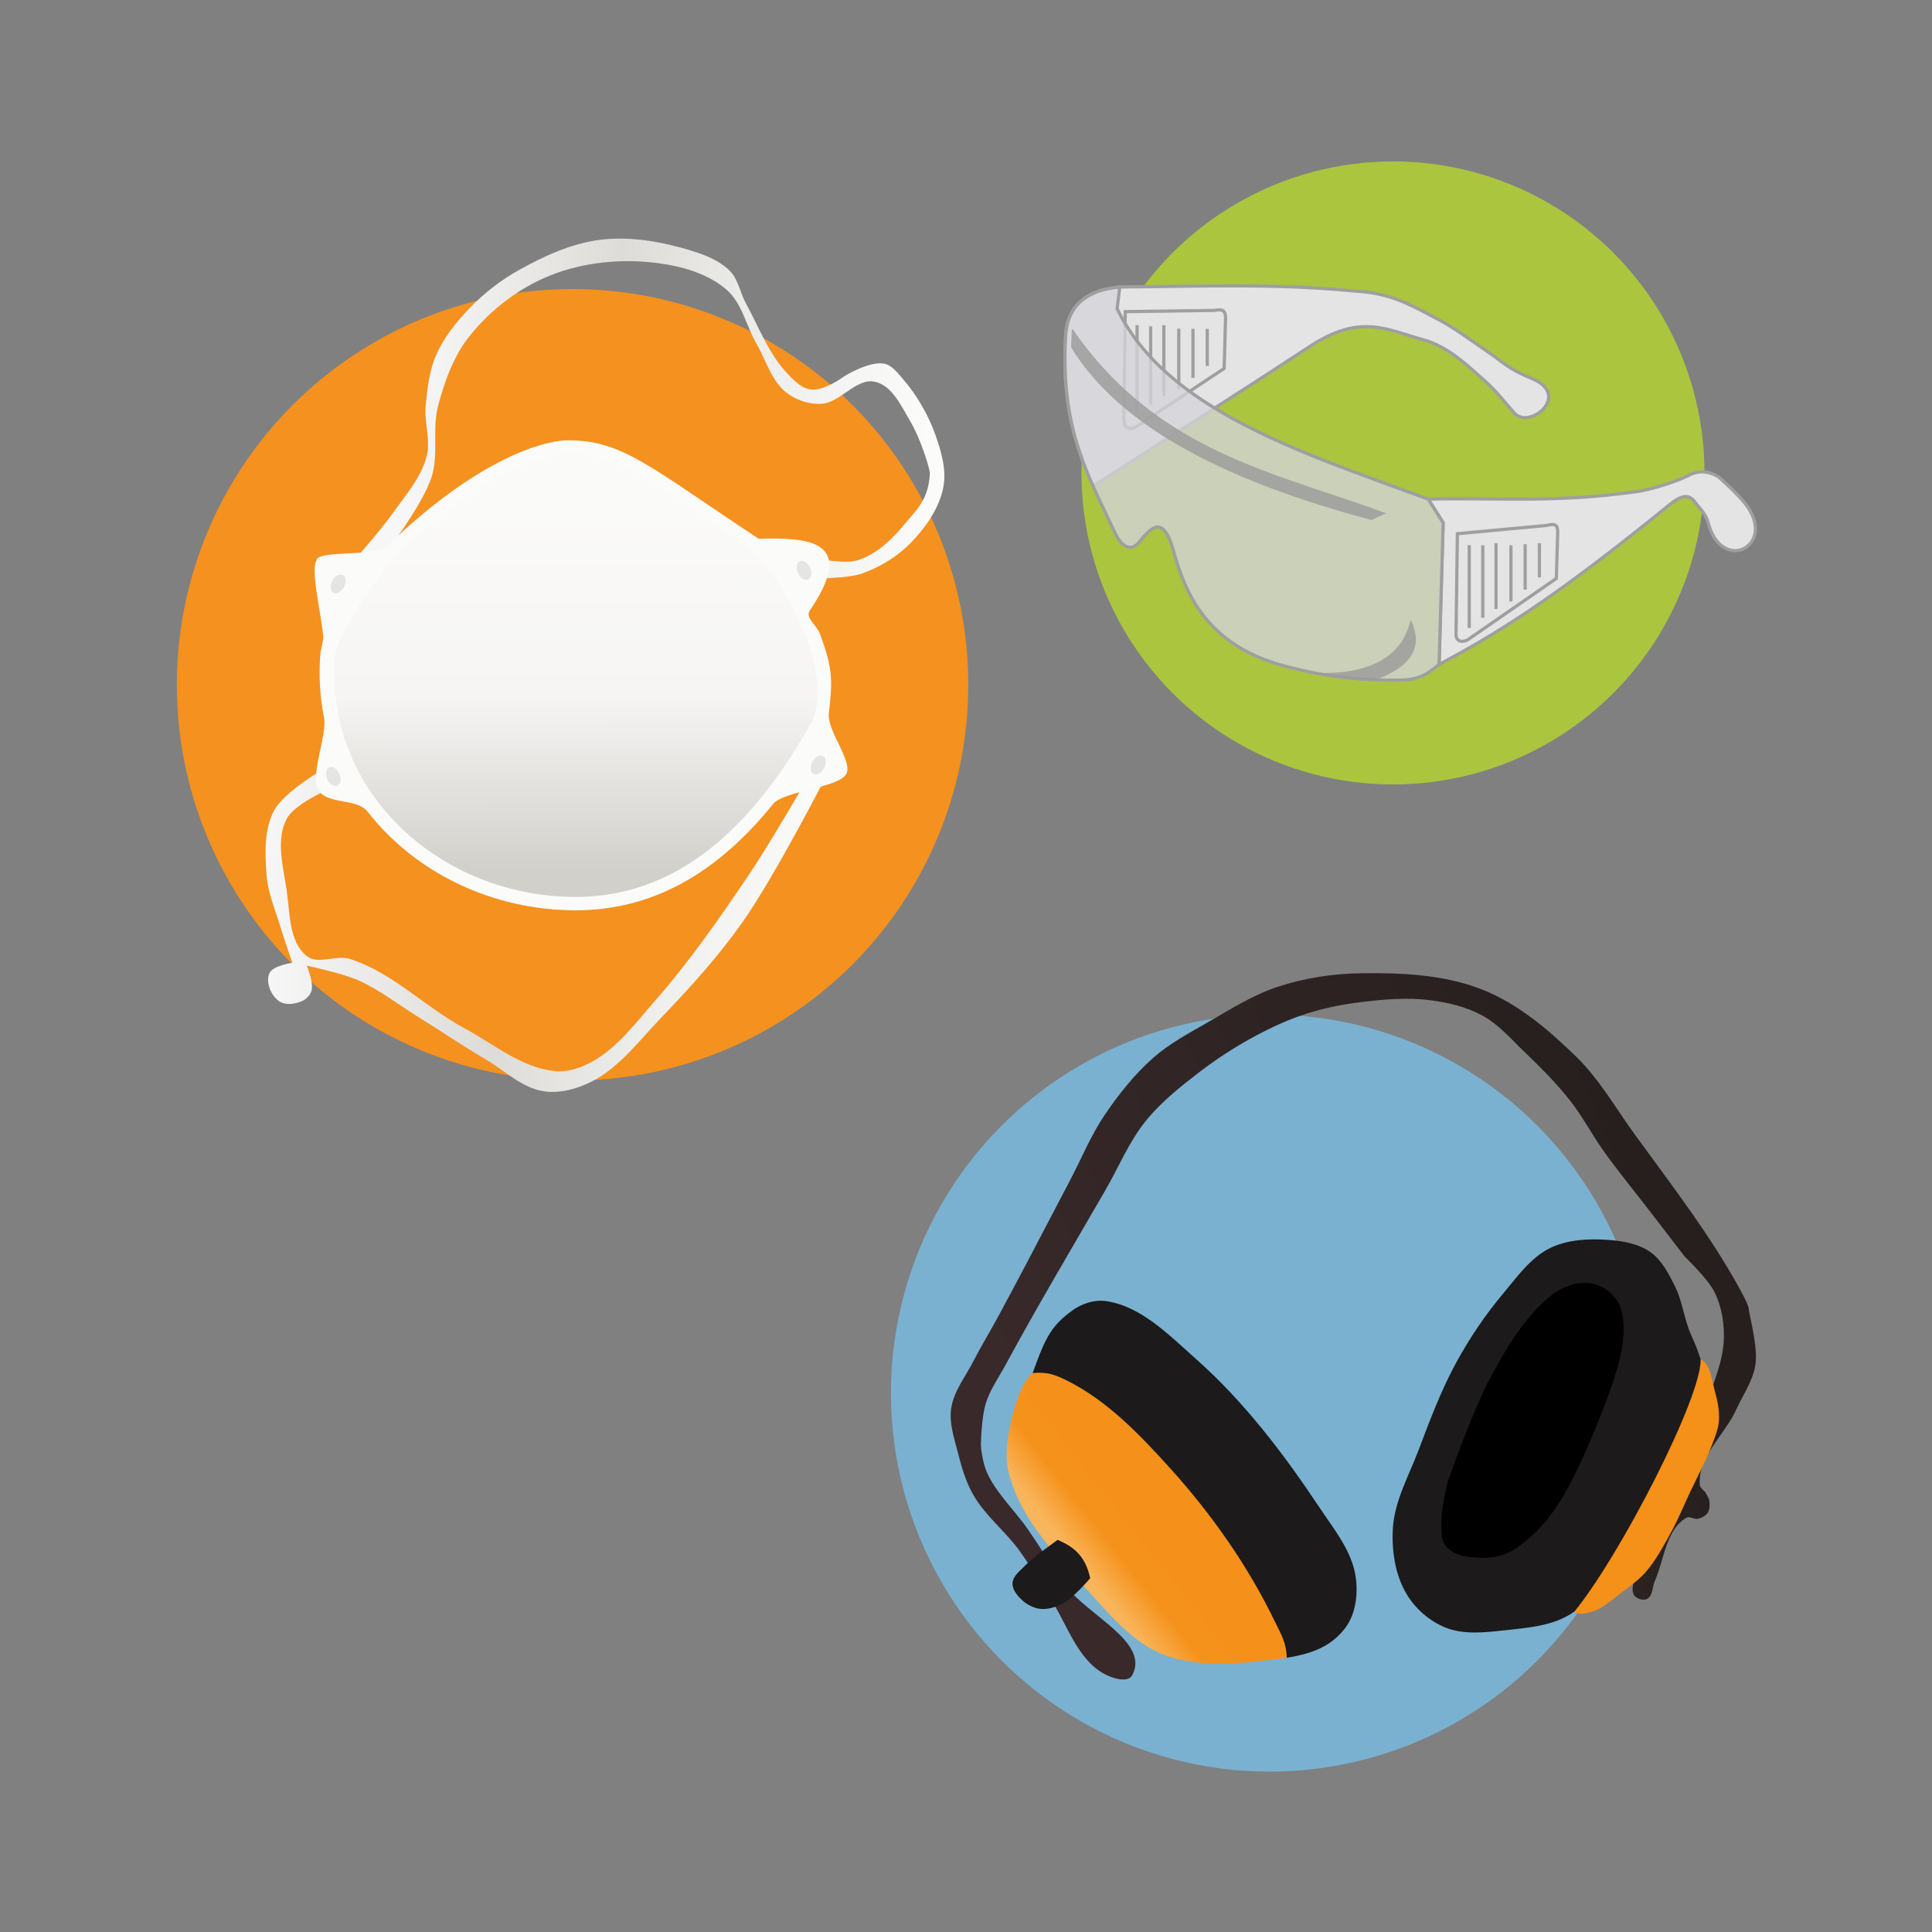 <svg:svg xmlns:dc="http://purl.org/dc/elements/1.1/" xmlns:ns1="http://sodipodi.sourceforge.net/DTD/sodipodi-0.dtd" xmlns:ns2="http://www.inkscape.org/namespaces/inkscape" xmlns:ns3="http://www.w3.org/1999/xlink" xmlns:ns5="http://creativecommons.org/ns#" xmlns:rdf="http://www.w3.org/1999/02/22-rdf-syntax-ns#" xmlns:svg="http://www.w3.org/2000/svg" height="611.439" id="svg2" version="1.1" viewBox="-55.895 -50.953 611.439 611.439" width="611.439" ns1:docname="cyberscooty-safe_objects.svg" ns2:version="0.91 r13725">
  <svg:rect x="-55.895" y="-50.953" width="611.439" height="611.439" fill="#808080" stroke="none"/>
  <svg:defs id="defs4">
    <svg:linearGradient id="linearGradient4308" ns2:collect="always">
      <svg:stop id="stop4310" offset="0" style="stop-color:#39292a;stop-opacity:1" />
      <svg:stop id="stop4312" offset="1" style="stop-color:#261f1e;stop-opacity:1" />
    </svg:linearGradient>
    <svg:linearGradient id="linearGradient4284" ns2:collect="always">
      <svg:stop id="stop4286" offset="0" style="stop-color:#f59019;stop-opacity:1" />
      <svg:stop id="stop4292" offset="0.734" style="stop-color:#f5921c;stop-opacity:1;" />
      <svg:stop id="stop4288" offset="1" style="stop-color:#f9b55b;stop-opacity:1" />
    </svg:linearGradient>
    <svg:linearGradient id="linearGradient4270" ns2:collect="always">
      <svg:stop id="stop4272" offset="0" style="stop-color:#fafaf9;stop-opacity:1" />
      <svg:stop id="stop4282" offset="0.51" style="stop-color:#f6f5f4;stop-opacity:1;" />
      <svg:stop id="stop4274" offset="1" style="stop-color:#d1d0cb;stop-opacity:1" />
    </svg:linearGradient>
    <svg:linearGradient id="linearGradient4242" ns2:collect="always">
      <svg:stop id="stop4244" offset="0" style="stop-color:#f7f7f7;stop-opacity:1" />
      <svg:stop id="stop4250" offset="0.401" style="stop-color:#dddcd8;stop-opacity:1" />
      <svg:stop id="stop4252" offset="0.721" style="stop-color:#f0f0ee;stop-opacity:1" />
      <svg:stop id="stop4246" offset="1" style="stop-color:#fbfbf9;stop-opacity:1" />
    </svg:linearGradient>
    <svg:linearGradient gradientUnits="userSpaceOnUse" id="linearGradient4248" x1="194.833" x2="243.573" y1="460.034" y2="461.044" ns2:collect="always" ns3:href="#linearGradient4242" />
    <svg:linearGradient gradientUnits="userSpaceOnUse" id="linearGradient4260" x1="181.646" x2="233.928" y1="500.151" y2="500.151" ns2:collect="always" ns3:href="#linearGradient4242" />
    <svg:linearGradient gradientUnits="userSpaceOnUse" id="linearGradient4280" x1="210.591" x2="210.626" y1="460.946" y2="494.518" ns2:collect="always" ns3:href="#linearGradient4270" />
    <svg:linearGradient gradientUnits="userSpaceOnUse" id="linearGradient4290" x1="446.74" x2="436.339" y1="521.527" y2="529.684" ns2:collect="always" ns3:href="#linearGradient4284" />
    <svg:linearGradient gradientUnits="userSpaceOnUse" id="linearGradient4300" x1="436.964" x2="496.964" y1="535.219" y2="510.398" ns2:collect="always" ns3:href="#linearGradient4308" />
  </svg:defs>
  <ns1:namedview bordercolor="#666666" borderopacity="1.0" fit-margin-bottom="0" fit-margin-left="0" fit-margin-right="0" fit-margin-top="0" id="base" pagecolor="#ffffff" showgrid="false" ns2:current-layer="layer1" ns2:cx="291.07199" ns2:cy="356.27135" ns2:document-units="px" ns2:object-nodes="true" ns2:pageopacity="0.0" ns2:pageshadow="2" ns2:snap-global="true" ns2:window-height="801" ns2:window-maximized="1" ns2:window-width="1536" ns2:window-x="-8" ns2:window-y="-8" ns2:zoom="0.49497475" />
  <svg:g id="layer1" transform="translate(-7.423172e-6,-542.83)" ns2:groupmode="layer" ns2:label="Calque 1">
    <svg:g id="g4327" transform="matrix(3.398,0,0,3.398,-589.26,-912.875)">
      <svg:circle cx="210.29" cy="477.184" id="path4147" r="36.858" style="opacity:1;fill:#f5911f;fill-opacity:1;stroke:none;stroke-width:0.125;stroke-miterlimit:4;stroke-dasharray:none;stroke-opacity:1" />
      <svg:path d="m 186.786,485.219 c 0,0 -3.399,2.004 -4.286,3.661 -0.948,1.771 -0.858,3.979 -0.714,5.982 0.123,1.721 0.843,3.347 1.339,5 0.325,1.082 1.071,3.214 1.071,3.214 0,0 -1.834,0.26 -2.143,0.982 -0.359,0.839 0.149,2.059 0.893,2.589 0.582,0.415 1.49,0.289 2.143,0 0.405,-0.179 0.773,-0.556 0.893,-0.982 0.213,-0.759 -0.446,-2.321 -0.446,-2.321 0,0 3.23,0.683 4.732,1.339 2.044,0.892 3.818,2.308 5.714,3.482 2.092,1.295 4.129,2.68 6.25,3.929 1.756,1.034 3.343,2.636 5.357,2.946 1.5,0.231 3.111,-0.206 4.464,-0.893 2.629,-1.335 4.473,-3.858 6.518,-5.982 2.709,-2.814 5.343,-5.733 7.589,-8.929 2.959,-4.21 7.679,-13.393 7.679,-13.393 l -1.786,0.268 c 0,0 -3.379,5.859 -5.268,8.661 -2.758,4.092 -5.584,8.167 -8.839,11.875 -1.777,2.025 -3.453,4.309 -5.804,5.625 -1.046,0.585 -2.289,1.007 -3.482,0.893 -3.114,-0.299 -5.727,-2.537 -8.482,-4.018 -3.646,-1.96 -6.677,-5.184 -10.625,-6.429 -1.28,-0.404 -2.967,0.567 -4.018,-0.268 -1.681,-1.335 -1.559,-4.038 -1.875,-6.161 -0.324,-2.178 -1.014,-4.652 0,-6.607 0.738,-1.422 3.929,-2.768 3.929,-2.768 z" id="path4166" style="fill:url(#linearGradient4260);fill-opacity:1;fill-rule:evenodd;stroke:none;stroke-width:0.1;stroke-linecap:butt;stroke-linejoin:miter;stroke-miterlimit:4;stroke-dasharray:none;stroke-opacity:1" ns1:nodetypes="cssscsssscsssssssccssssssssscc" ns2:connector-curvature="0" />
      <svg:path d="m 192.857,464.951 c 0,0 3.422,-4.442 4.286,-7.054 0.704,-2.128 0.051,-4.529 0.625,-6.696 0.61,-2.305 1.455,-4.658 2.946,-6.518 1.955,-2.438 4.598,-4.466 7.5,-5.625 3.089,-1.234 6.61,-1.575 9.911,-1.161 2.309,0.29 4.762,0.973 6.518,2.5 1.438,1.25 1.812,3.352 2.768,5 0.892,1.536 1.379,3.446 2.768,4.554 0.883,0.704 2.085,1.106 3.214,1.071 1.828,-0.057 3.309,-2.475 5.089,-2.054 1.621,0.384 2.449,2.32 3.304,3.75 0.879,1.471 1.814,4.376 1.786,4.821 -0.158,2.467 -1.224,3.306 -2.321,4.643 -1.171,1.426 -2.616,2.834 -4.375,3.393 -1.278,0.406 -4.018,-0.179 -4.018,-0.179 l 0.536,1.875 c 0,0 2.624,-0.019 3.839,-0.446 1.69,-0.594 3.306,-1.571 4.554,-2.857 1.393,-1.436 2.655,-3.214 3.036,-5.179 0.309,-1.595 -0.176,-3.288 -0.714,-4.821 -0.685,-1.951 -1.769,-3.797 -3.125,-5.357 -0.472,-0.544 -0.986,-1.217 -1.696,-1.339 -1.364,-0.234 -3.571,1.071 -3.929,1.339 -0.357,0.268 -1.847,1.192 -2.857,1.071 -0.893,-0.107 -1.617,-0.861 -2.232,-1.518 -1.724,-1.84 -2.635,-4.303 -3.839,-6.518 -0.54,-0.994 -0.708,-2.245 -1.518,-3.036 -1.2,-1.172 -2.935,-1.701 -4.554,-2.143 -2.451,-0.67 -5.07,-1.048 -7.589,-0.714 -2.614,0.347 -5.105,1.488 -7.411,2.768 -1.707,0.947 -3.287,2.167 -4.643,3.571 -1.245,1.29 -2.407,2.733 -3.125,4.375 -0.646,1.476 -0.833,3.128 -0.982,4.732 -0.146,1.571 0.496,3.208 0.089,4.732 -0.537,2.012 -2.012,3.657 -3.214,5.357 -1.16,1.639 -3.839,4.643 -3.839,4.643 z" id="path4164" style="fill:url(#linearGradient4248);fill-opacity:1;fill-rule:evenodd;stroke:none;stroke-width:0.1;stroke-linecap:butt;stroke-linejoin:miter;stroke-miterlimit:4;stroke-dasharray:none;stroke-opacity:1" ns1:nodetypes="cssssssssssssssccssssssssssssssssssscc" ns2:connector-curvature="0" />
      <svg:path d="m 227.615,463.58 c 4.544,-0.106 9.293,0.062 4.766,6.698 -0.435,0.637 0.649,1.39 0.917,2.086 1.296,3.371 1.184,4.566 0.863,7.483 -0.186,1.69 2.426,4.654 1.549,5.756 -0.969,1.218 -5.778,1.49 -6.741,2.684 -4.607,5.71 -10.523,9.902 -18.374,9.902 -7.846,0 -15.004,-3.554 -19.392,-9.184 -1.029,-1.321 -3.96,-0.613 -4.657,-2.144 -0.648,-1.423 0.912,-5.071 0.595,-6.643 -0.369,-1.833 -0.498,-3.756 -0.352,-5.747 0.042,-0.575 0,0 0.257,-1.466 0.172,-0.979 -1.239,-6.376 -0.619,-7.343 -0.106,-1.095 5.493,-0.33 6.594,-1.399 8.342,-8.061 14.528,-9.871 16.95,-9.849 5.046,0.047 7.486,2.455 17.645,9.163 z" id="circle4149" style="opacity:1;fill:#fbfbfa;fill-opacity:1;stroke:none;stroke-width:0.082;stroke-miterlimit:4;stroke-dasharray:none;stroke-opacity:1" ns1:nodetypes="csssssssssssccsc" ns2:connector-curvature="0" />
      <svg:path d="m 226.646,464.306 c 4.619,4.524 7.988,12.704 5.794,16.561 -4.822,8.477 -11.579,16.076 -21.844,16.076 -12.631,0 -23.371,-9.768 -22.449,-22.365 0.149,-2.029 4.446,-8.244 5.876,-9.626 7.867,-7.602 13.7,-9.308 15.984,-9.287 4.758,0.044 7.059,2.315 16.64,8.641 z" id="path4154" style="opacity:1;fill:url(#linearGradient4280);fill-opacity:1;stroke:none;stroke-width:0.077;stroke-miterlimit:4;stroke-dasharray:none;stroke-opacity:1" ns1:nodetypes="csssssc" ns2:connector-curvature="0" />
      <svg:ellipse cx="73.188" cy="499.205" id="path4156" rx="0.647" ry="0.918" style="opacity:1;fill:#e5e5e3;fill-opacity:1;stroke:none;stroke-width:0.101;stroke-miterlimit:4;stroke-dasharray:none;stroke-opacity:1" transform="matrix(1,0,0.23,0.973,0,0)" />
      <svg:ellipse cx="452.389" cy="141.714" id="ellipse4158" rx="0.647" ry="0.918" style="opacity:1;fill:#e5e5e3;fill-opacity:1;stroke:none;stroke-width:0.101;stroke-miterlimit:4;stroke-dasharray:none;stroke-opacity:1" transform="matrix(0.613,0.79,-0.627,0.779,0,0)" ns2:transform-center-x="0.10951584" ns2:transform-center-y="-0.141051" />
      <svg:ellipse cx="121.572" cy="479.478" id="ellipse4160" rx="0.647" ry="0.918" style="opacity:1;fill:#e5e5e3;fill-opacity:1;stroke:none;stroke-width:0.101;stroke-miterlimit:4;stroke-dasharray:none;stroke-opacity:1" transform="matrix(1,0,0.23,0.973,0,0)" />
      <svg:ellipse cx="499.065" cy="116.039" id="ellipse4162" rx="0.647" ry="0.918" style="opacity:1;fill:#e5e5e3;fill-opacity:1;stroke:none;stroke-width:0.101;stroke-miterlimit:4;stroke-dasharray:none;stroke-opacity:1" transform="matrix(0.613,0.79,-0.627,0.779,0,0)" ns2:transform-center-x="-0.24762702" ns2:transform-center-y="-0.051765285" />
    </svg:g>
    <svg:g id="g4317" transform="matrix(3.398,0,0,3.398,-1193.555,-808.519)">
      <svg:circle cx="453.037" cy="512.444" id="circle4182" r="35.254" style="opacity:1;fill:#7ab1d0;fill-opacity:1;stroke:none;stroke-width:0.119;stroke-miterlimit:4;stroke-dasharray:none;stroke-opacity:1" />
      <svg:path d="m 430.982,510.576 c -0.867,0.814 -1.32,2.02 -1.652,3.162 -0.588,2.018 -1.076,4.251 -0.537,6.282 1.19,4.482 4.817,7.987 7.903,11.449 1.684,1.889 3.462,3.846 5.714,5 1.523,0.78 3.294,1.029 5,1.161 2.41,0.186 7.232,-0.536 7.232,-0.536 l 0,0 c 0,0 0.856,-8.424 -0.893,-12.054 -3.538,-7.342 -9.906,-15.275 -17.946,-16.607 -1.735,-0.288 -3.539,0.939 -4.821,2.143 z" id="path4170" style="opacity:1;fill:url(#linearGradient4290);fill-opacity:1;stroke:none;stroke-width:0.1;stroke-miterlimit:4;stroke-dasharray:none;stroke-opacity:1" ns1:nodetypes="sssssssssss" ns2:connector-curvature="0" />
      <svg:path d="m 430.982,510.576 c 1.251,-3.525 1.825,-4.439 3.661,-5.804 0.892,-0.664 2.115,-1.06 3.214,-0.893 3.256,0.496 5.838,3.173 8.304,5.357 4.493,3.979 8.194,8.842 11.518,13.839 1.357,2.039 3.057,4.092 3.393,6.518 0.221,1.596 -0.004,3.452 -0.982,4.732 -1.237,1.618 -2.896,2.366 -5.446,2.768 -0.033,-1.435 -0.544,-2.206 -1.071,-3.304 -2.496,-5.193 -5.875,-10.006 -9.732,-14.286 -2.87,-3.185 -5.966,-6.429 -9.821,-8.304 -0.929,-0.452 -1.716,-0.748 -3.036,-0.625 z" id="path4168" style="opacity:1;fill:#1c1a1b;fill-opacity:1;stroke:none;stroke-width:0.1;stroke-miterlimit:4;stroke-dasharray:none;stroke-opacity:1" ns1:nodetypes="csssssscsssc" ns2:connector-curvature="0" />
      <svg:path d="m 432.5,531.38 c 1.668,2.451 2.565,5.832 5.179,7.232 0.761,0.408 2.189,0.855 2.589,0.089 1.635,-3.128 -4.303,-5.599 -6.339,-8.482 -1.176,-1.665 -2.233,-3.412 -3.393,-5.089 -1.249,-1.807 -2.951,-3.348 -3.839,-5.357 -0.345,-0.779 -0.536,-2.143 -0.536,-2.5 0,-0.357 0.072,-2.606 0.446,-3.839 0.398,-1.312 1.222,-2.455 1.875,-3.661 2.97,-5.486 6.166,-10.847 9.286,-16.25 1.24,-2.148 2.19,-4.5 3.75,-6.429 1.418,-1.753 3.213,-3.18 5,-4.554 1.656,-1.273 3.426,-2.408 5.268,-3.393 1.517,-0.81 3.094,-1.532 4.732,-2.054 1.652,-0.526 3.368,-0.868 5.089,-1.071 2.099,-0.249 4.243,-0.447 6.339,-0.179 1.691,0.217 3.413,0.615 4.911,1.429 1.52,0.826 2.68,2.195 3.929,3.393 1.474,1.413 2.926,2.865 4.196,4.464 1.201,1.512 2.089,3.251 3.214,4.821 1.422,1.984 2.977,3.868 4.464,5.804 0.983,1.279 2.679,3.482 2.946,3.839 0.268,0.357 2.292,2.174 2.946,3.571 0.616,1.317 0.858,2.833 0.804,4.286 -0.073,1.969 -0.89,3.846 -1.518,5.714 -1.926,5.731 -5.707,10.853 -6.875,16.786 -0.081,0.409 -0.191,0.88 0,1.25 0.117,0.228 0.377,0.384 0.625,0.446 0.233,0.059 0.525,0.058 0.714,-0.089 0.453,-0.353 0.392,-1.082 0.625,-1.607 0.89,-2.008 1.032,-4.817 2.946,-5.893 0.312,-0.176 0.722,0.171 1.071,0.089 0.338,-0.079 0.698,-0.249 0.893,-0.536 0.204,-0.299 0.224,-0.712 0.179,-1.071 -0.037,-0.291 -0.209,-0.551 -0.357,-0.804 -0.151,-0.257 -0.507,-0.418 -0.536,-0.714 -0.254,-2.597 2.316,-4.677 3.393,-7.054 0.627,-1.385 1.572,-2.691 1.786,-4.196 0.245,-1.721 -0.625,-4.732 -0.625,-5.179 0,-0.446 -1.342,-2.787 -2.143,-4.107 -2.561,-4.221 -5.583,-8.146 -8.482,-12.143 -1.772,-2.443 -3.286,-5.125 -5.446,-7.232 -2.566,-2.502 -5.417,-4.932 -8.75,-6.25 -3.546,-1.403 -7.526,-1.572 -11.339,-1.518 -2.593,0.037 -5.213,0.446 -7.679,1.25 -2.316,0.755 -4.407,2.088 -6.518,3.304 -1.753,1.009 -3.57,1.968 -5.089,3.304 -1.76,1.547 -3.239,3.417 -4.554,5.357 -1.285,1.895 -2.147,4.045 -3.214,6.071 -1.315,2.497 -2.61,5.005 -3.929,7.5 -0.946,1.789 -1.889,3.58 -2.857,5.357 -0.733,1.346 -1.534,2.654 -2.232,4.018 -0.734,1.434 -1.823,2.781 -2.054,4.375 -0.199,1.37 0.283,2.765 0.625,4.107 0.345,1.35 0.736,2.719 1.429,3.929 1.113,1.944 2.961,3.371 4.286,5.179 1.005,1.372 1.811,2.88 2.768,4.286 z" id="path4180" style="opacity:1;fill:url(#linearGradient4300);fill-opacity:1;stroke:none;stroke-width:0.1;stroke-miterlimit:4;stroke-dasharray:none;stroke-opacity:1" ns1:nodetypes="sssssssssssssssssssssssssssssssssssssssssssssssssssssssss" ns2:connector-curvature="0" />
      <svg:path d="m 433.304,526.112 c 1.367,0.577 2.584,1.413 3.036,3.571 0,0 -1.5,1.78 -2.5,2.321 -0.647,0.351 -1.411,0.616 -2.143,0.536 -0.662,-0.073 -1.31,-0.428 -1.786,-0.893 -0.409,-0.4 -0.846,-0.947 -0.804,-1.518 0.052,-0.7 0.768,-1.186 1.25,-1.696 0.475,-0.503 1.596,-1.324 1.596,-1.324 z" id="path4172" style="opacity:1;fill:#1c1a1b;fill-opacity:1;stroke:none;stroke-width:0.1;stroke-miterlimit:4;stroke-dasharray:none;stroke-opacity:1" ns1:nodetypes="ccssssscc" ns2:connector-curvature="0" />
      <svg:path d="m 493.191,509.288 c 0.959,0.504 1.029,1.926 1.326,2.967 0.256,0.899 0.445,1.846 0.379,2.778 -0.055,0.764 -0.364,1.492 -0.631,2.21 -0.558,1.5 -1.339,2.908 -2.02,4.356 -0.625,1.329 -1.18,2.694 -1.894,3.977 -0.681,1.224 -1.351,2.48 -2.273,3.536 -0.619,0.708 -1.391,1.271 -2.147,1.831 -0.943,0.698 -1.834,1.589 -2.967,1.894 -0.488,0.132 -1.197,0.33 -1.515,-0.063 -2.62,-3.234 0.535,-8.448 2.083,-12.311 1.607,-4.009 3.645,-8.369 7.26,-10.733 0.681,-0.445 1.679,-0.821 2.399,-0.442 z" id="path4178" style="opacity:1;fill:#f59019;fill-opacity:1;stroke:none;stroke-width:0.1;stroke-miterlimit:4;stroke-dasharray:none;stroke-opacity:1" ns1:nodetypes="sssssssssssss" ns2:connector-curvature="0" />
      <svg:path d="m 493.191,509.288 c -0.554,-1.702 -0.787,-1.925 -1.136,-2.904 -0.46,-1.291 -0.644,-2.691 -1.263,-3.914 -0.585,-1.157 -1.214,-2.409 -2.273,-3.157 -1.11,-0.784 -2.559,-1.039 -3.914,-1.136 -1.823,-0.131 -3.788,-0.045 -5.43,0.758 -1.845,0.902 -3.099,2.72 -4.419,4.293 -1.637,1.949 -3.069,4.082 -4.293,6.313 -1.433,2.611 -2.482,5.421 -3.536,8.207 -0.909,2.403 -2.256,4.759 -2.399,7.324 -0.115,2.06 0.215,4.283 1.263,6.061 0.818,1.389 2.165,2.561 3.662,3.157 1.683,0.67 3.628,0.448 5.43,0.253 2.253,-0.245 4.742,-0.422 6.566,-1.768 4.212,-5.138 11.884,-19.99 11.743,-23.486 z" id="path4174" style="opacity:1;fill:#1c1a1b;fill-opacity:1;stroke:none;stroke-width:0.1;stroke-miterlimit:4;stroke-dasharray:none;stroke-opacity:1" ns1:nodetypes="csssssssssssscc" ns2:connector-curvature="0" />
      <svg:path d="m 479.427,503.227 c -2.764,2.165 -4.495,5.312 -6.12,8.355 -1.389,2.911 -2.539,5.934 -3.619,8.97 -0.453,1.709 -0.759,3.492 -0.6,5.262 0.263,1.493 1.914,1.923 3.214,1.935 1.519,0.168 3.104,-0.243 4.26,-1.266 3.129,-2.318 4.758,-5.985 6.29,-9.442 1.008,-2.398 1.976,-4.825 2.705,-7.322 0.402,-1.779 0.778,-3.733 0.084,-5.485 -0.748,-1.614 -2.744,-2.477 -4.428,-1.878 -0.643,0.174 -1.248,0.477 -1.785,0.871 z" id="path4176" style="opacity:1;fill:#000000;fill-opacity:1;stroke:none;stroke-width:0.1;stroke-miterlimit:4;stroke-dasharray:none;stroke-opacity:1" ns2:connector-curvature="0" />
    </svg:g>
    <svg:g id="g4359" transform="matrix(3.398,0,0,3.398,-1000.717,-698.976)">
      <svg:circle cx="407.79" cy="394.505" id="circle4184" r="29.014" style="opacity:1;fill:#abc53f;fill-opacity:1;stroke:none;stroke-width:0.098;stroke-miterlimit:4;stroke-dasharray:none;stroke-opacity:1" />
      <svg:path d="m 382.347,377.183 c -3.012,0.286 -4.883,1.633 -5.051,4.609 -0.355,6.312 0.942,10.308 2.562,13.938 6.722,-4.331 13.482,-8.604 20.166,-12.992 4.76,-3.125 7.191,-1.565 10.607,-0.631 2.252,0.615 4.028,2.325 5.809,3.914 0.978,0.873 1.779,1.925 2.65,2.904 1.407,1.582 5.282,-1.607 1.77,-3.156 -1.045,-0.461 -1.836,-0.705 -3.662,-2.146 -1.852,-1.263 -3.6,-2.583 -5.178,-3.41 -2.303,-1.207 -4.365,-2.498 -7.828,-2.65 -7.529,-0.745 -14.63,-0.418 -21.846,-0.379 z" id="path4186" style="opacity:1;fill:#e3e4e3;fill-opacity:1;stroke:#9f9f9f;stroke-width:0.3;stroke-miterlimit:4;stroke-dasharray:none;stroke-opacity:1" ns1:nodetypes="cscsassscscc" ns2:connector-curvature="0" />
      <svg:path d="m 411.074,396.944 1.389,2.21 -0.379,13.195 c 4.979,-2.674 10.271,-5.768 21.403,-14.837 1.042,-0.849 1.825,-1.166 2.462,-0.253 0.391,0.56 0.967,1.012 1.2,1.894 1.323,5.011 6.885,1.911 3.094,-2.21 -0.886,-0.963 -1.431,-1.439 -2.147,-2.083 -0.926,-0.551 -1.864,-0.609 -2.778,-0.126 -0.956,0.505 -3.371,1.309 -4.861,1.515 -7.67,1.06 -12.437,0.547 -19.382,0.694 z" id="path4216" style="opacity:1;fill:#e3e4e3;fill-opacity:1;stroke:#9f9f9f;stroke-width:0.3;stroke-miterlimit:4;stroke-dasharray:none;stroke-opacity:1" ns1:nodetypes="cccsssscssc" ns2:connector-curvature="0" />
      <svg:path d="m 413.789,400.164 -0.126,9.344 c -0.011,0.817 0.731,0.786 1.136,0.505 l 8.207,-5.682 0.126,-4.293 c 0.031,-1.05 -0.696,-0.672 -1.136,-0.631 z" id="path4188" style="opacity:1;fill:none;fill-opacity:1;stroke:#9f9f9f;stroke-width:0.3;stroke-miterlimit:4;stroke-dasharray:none;stroke-opacity:1" ns1:nodetypes="csscssc" ns2:connector-curvature="0" />
      <svg:path d="m 414.893,401.237 0,7.702" id="path4190" style="opacity:1;fill:none;fill-opacity:1;stroke:#9f9f9f;stroke-width:0.3;stroke-miterlimit:4;stroke-dasharray:none;stroke-opacity:1" ns2:connector-curvature="0" />
      <svg:path d="m 416.156,401.237 0,6.755" id="path4192" style="opacity:1;fill:none;fill-opacity:1;stroke:#9f9f9f;stroke-width:0.3;stroke-miterlimit:4;stroke-dasharray:none;stroke-opacity:1" ns2:connector-curvature="0" />
      <svg:path d="m 417.387,401.048 0,6.124" id="path4194" style="opacity:1;fill:none;fill-opacity:1;stroke:#9f9f9f;stroke-width:0.3;stroke-miterlimit:4;stroke-dasharray:none;stroke-opacity:1" ns2:connector-curvature="0" />
      <svg:path d="m 418.776,401.237 0,5.24" id="path4196" style="opacity:1;fill:none;fill-opacity:1;stroke:#9f9f9f;stroke-width:0.3;stroke-miterlimit:4;stroke-dasharray:none;stroke-opacity:1" ns2:connector-curvature="0" />
      <svg:path d="m 420.102,401.143 0,4.23" id="path4198" style="opacity:1;fill:none;fill-opacity:1;stroke:#9f9f9f;stroke-width:0.3;stroke-miterlimit:4;stroke-dasharray:none;stroke-opacity:1" ns2:connector-curvature="0" />
      <svg:path d="m 421.428,401.048 0,3.188" id="path4200" style="opacity:1;fill:none;fill-opacity:1;stroke:#9f9f9f;stroke-width:0.3;stroke-miterlimit:4;stroke-dasharray:none;stroke-opacity:1" ns2:connector-curvature="0" />
      <svg:path d="m 382.854,379.484 -0.126,10.08 c -0.011,0.881 0.731,0.911 1.136,0.643 l 8.204,-5.434 0.126,-4.625 c 0.031,-1.131 -0.695,-0.785 -1.136,-0.779 z" id="path4202" style="opacity:1;fill:none;fill-opacity:1;stroke:#9f9f9f;stroke-width:0.3;stroke-miterlimit:4;stroke-dasharray:none;stroke-opacity:1" ns1:nodetypes="csscssc" ns2:connector-curvature="0" />
      <svg:path d="m 383.959,380.738 0,8.318" id="path4204" style="opacity:1;fill:none;fill-opacity:1;stroke:#9f9f9f;stroke-width:0.3;stroke-miterlimit:4;stroke-dasharray:none;stroke-opacity:1" ns2:connector-curvature="0" />
      <svg:path d="m 385.221,380.846 0,7.295" id="path4206" style="opacity:1;fill:none;fill-opacity:1;stroke:#9f9f9f;stroke-width:0.3;stroke-miterlimit:4;stroke-dasharray:none;stroke-opacity:1" ns2:connector-curvature="0" />
      <svg:path d="m 386.452,380.747 0,6.613" id="path4208" style="opacity:1;fill:none;fill-opacity:1;stroke:#9f9f9f;stroke-width:0.3;stroke-miterlimit:4;stroke-dasharray:none;stroke-opacity:1" ns2:connector-curvature="0" />
      <svg:path d="m 387.84,381.07 0,5.659" id="path4210" style="opacity:1;fill:none;fill-opacity:1;stroke:#9f9f9f;stroke-width:0.3;stroke-miterlimit:4;stroke-dasharray:none;stroke-opacity:1" ns2:connector-curvature="0" />
      <svg:path d="m 389.165,381.081 0,4.568" id="path4212" style="opacity:1;fill:none;fill-opacity:1;stroke:#9f9f9f;stroke-width:0.3;stroke-miterlimit:4;stroke-dasharray:none;stroke-opacity:1" ns2:connector-curvature="0" />
      <svg:path d="m 390.491,381.092 0,3.443" id="path4214" style="opacity:1;fill:none;fill-opacity:1;stroke:#9f9f9f;stroke-width:0.3;stroke-miterlimit:4;stroke-dasharray:none;stroke-opacity:1" ns2:connector-curvature="0" />
      <svg:path d="m 411.074,396.944 c -11.897,-4.373 -24.412,-8.319 -28.979,-17.741 l 0.253,-2.02 c -3.012,0.286 -4.883,1.633 -5.051,4.609 -0.495,8.802 2.211,13.115 4.546,18.183 0.834,1.811 1.728,1.673 2.273,1.01 1.182,-1.439 2.302,-2.703 3.283,0.947 1.46,5.432 4.373,9.022 10.48,10.607 4.383,1.137 7.272,1.27 10.543,1.263 2.018,-0.005 2.781,-0.774 3.662,-1.452 l 0.379,-13.195 z" id="path4218" style="opacity:1;fill:#d4d4da;fill-opacity:0.784;stroke:#9f9f9f;stroke-width:0.3;stroke-miterlimit:4;stroke-dasharray:none;stroke-opacity:1" ns1:nodetypes="cccssssssccc" ns2:connector-curvature="0" />
      <svg:path d="m 377.928,381.16 -0.063,1.641 c 4.733,7.677 14.944,12.558 27.905,16.036 l 1.263,-0.568 c -10.298,-3.794 -21.199,-5.66 -29.105,-17.109 z" id="path4223" style="opacity:1;fill:#999999;fill-opacity:0.784;stroke:#a4a5a0;stroke-width:0.1;stroke-miterlimit:4;stroke-dasharray:none;stroke-opacity:1" ns1:nodetypes="ccccc" ns2:connector-curvature="0" />
      <svg:path d="m 409.433,408.181 c -0.774,3.415 -3.687,5.117 -8.93,4.951 2.129,0.415 3.932,0.58 5.709,0.637 3.133,-1.192 4.536,-2.948 3.221,-5.588 z" id="path4225" style="opacity:1;fill:#999999;fill-opacity:0.784;stroke:none;stroke-width:0.1;stroke-miterlimit:4;stroke-dasharray:none;stroke-opacity:1" ns2:connector-curvature="0" />
    </svg:g>
  </svg:g>
</svg:svg>